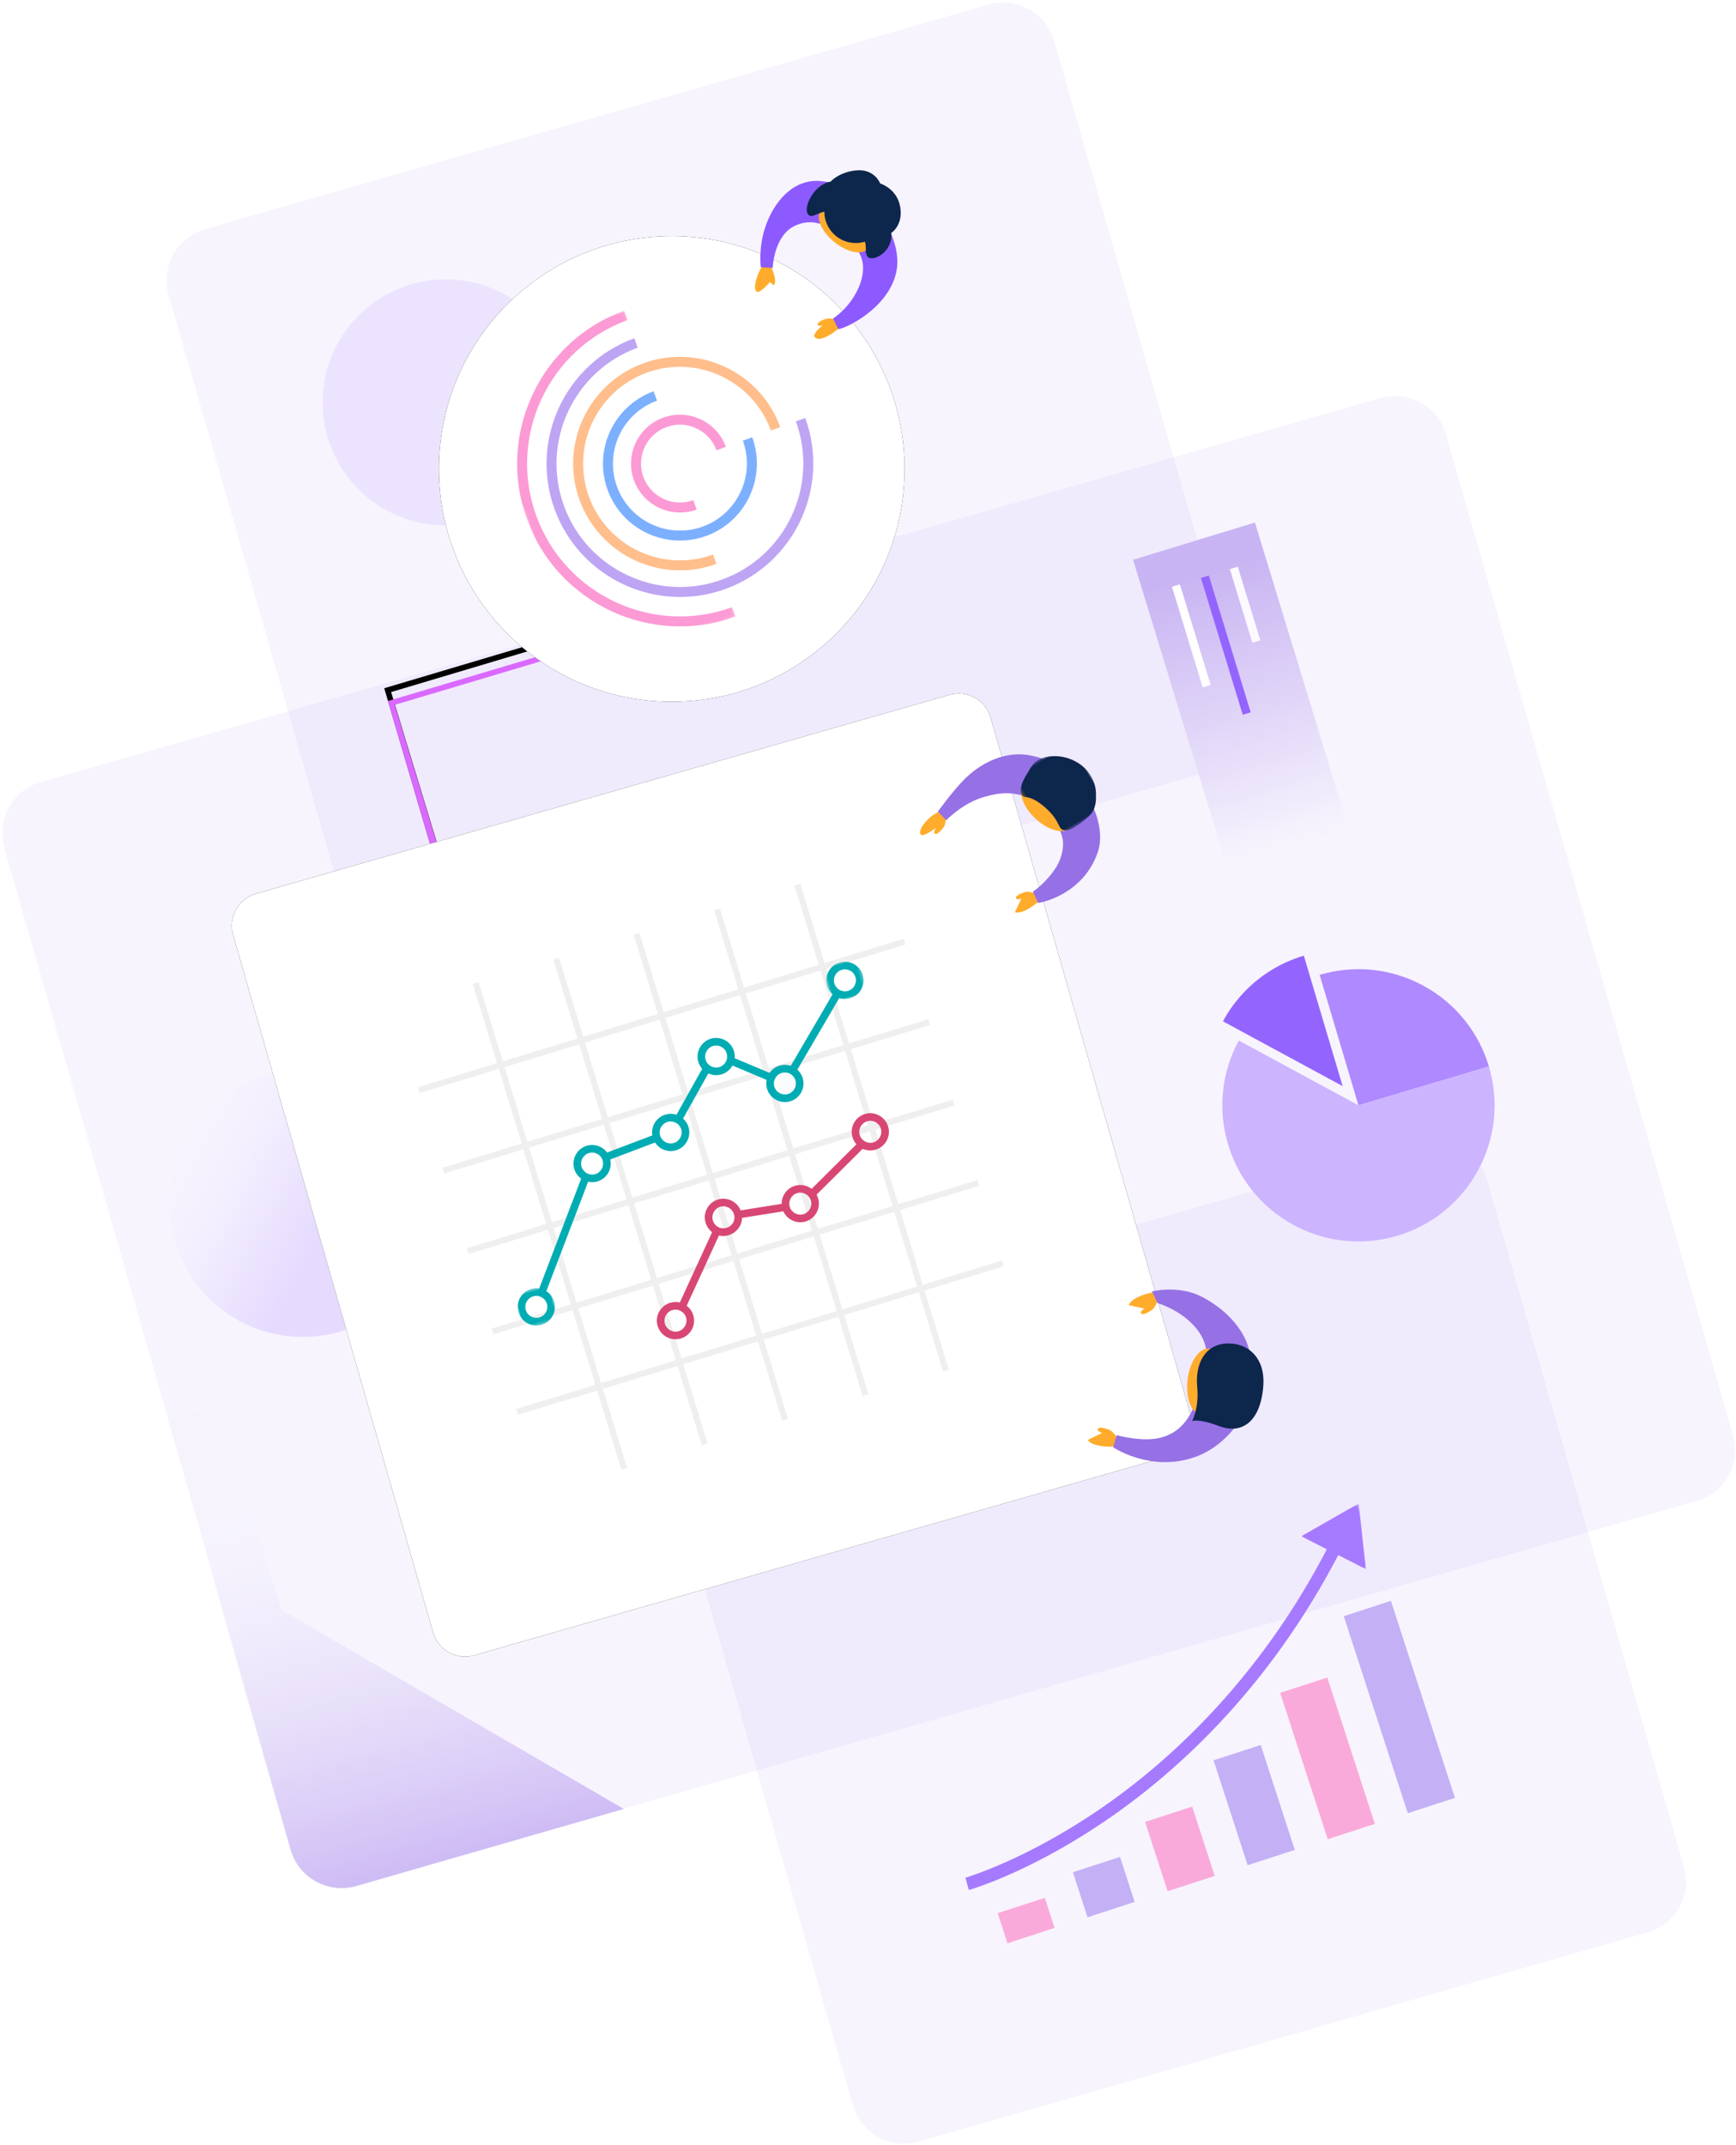 <?xml version="1.0" encoding="UTF-8"?>
<svg width="522px" height="645px" viewBox="0 0 522 645" version="1.1" xmlns="http://www.w3.org/2000/svg" xmlns:xlink="http://www.w3.org/1999/xlink">
    <!-- Generator: Sketch 55.2 (78181) - https://sketchapp.com -->
    <title>Group</title>
    <desc>Created with Sketch.</desc>
    <defs>
        <linearGradient x1="50%" y1="21.687%" x2="50%" y2="122.17%" id="linearGradient-1">
            <stop stop-color="#E9E4F9" stop-opacity="0.022" offset="0%"/>
            <stop stop-color="#B79BEF" offset="100%"/>
        </linearGradient>
        <polygon id="path-2" points="128.024 268.007 212.822 267.173 212.366 201 210.131 201.031 211.15 265.493 128 266.381"/>
        <filter x="-5.9%" y="-4.5%" width="111.8%" height="117.9%" filterUnits="objectBoundingBox" id="filter-3">
            <feOffset dx="0" dy="4" in="SourceAlpha" result="shadowOffsetOuter1"/>
            <feGaussianBlur stdDeviation="1" in="shadowOffsetOuter1" result="shadowBlurOuter1"/>
            <feColorMatrix values="0 0 0 0 0.392   0 0 0 0 0.557   0 0 0 0 0.8  0 0 0 0.4 0" type="matrix" in="shadowBlurOuter1"/>
        </filter>
        <linearGradient x1="57.992%" y1="57.064%" x2="6.325%" y2="29.174%" id="linearGradient-4">
            <stop stop-color="#DACAFF" offset="0%"/>
            <stop stop-color="#F1EBFD" offset="63.98%"/>
            <stop stop-color="#F6F3FD" offset="100%"/>
        </linearGradient>
        <linearGradient x1="50%" y1="90.004%" x2="50%" y2="1.883%" id="linearGradient-5">
            <stop stop-color="#C8B4F2" offset="0%"/>
            <stop stop-color="#F6F3FD" offset="100%"/>
        </linearGradient>
        <path d="M50.551,40.551 L268.788,40.551 C274.311,40.551 278.788,45.028 278.788,50.551 L278.788,267.521 C278.788,273.044 274.311,277.521 268.788,277.521 L50.551,277.521 C45.028,277.521 40.551,273.044 40.551,267.521 L40.551,50.551 C40.551,45.028 45.028,40.551 50.551,40.551 Z" id="path-6"/>
        <filter x="-12.6%" y="-12.7%" width="125.2%" height="125.3%" filterUnits="objectBoundingBox" id="filter-7">
            <feOffset dx="0" dy="0" in="SourceAlpha" result="shadowOffsetOuter1"/>
            <feGaussianBlur stdDeviation="10" in="shadowOffsetOuter1" result="shadowBlurOuter1"/>
            <feColorMatrix values="0 0 0 0 0.341   0 0 0 0 0.224   0 0 0 0 0.588  0 0 0 0.15 0" type="matrix" in="shadowBlurOuter1"/>
        </filter>
        <polygon id="path-8" points="0 1.46 11.197 1.46 11.197 12.655 0 12.655"/>
        <polygon id="path-10" points="0.535 0.866 11.732 0.866 11.732 12.062 0.535 12.062"/>
        <polygon id="path-12" points="0.922 0.909 20.376 0.909 20.376 20.362 0.922 20.362"/>
        <circle id="path-14" cx="206" cy="145" r="70"/>
        <filter x="-10.7%" y="-10.7%" width="121.4%" height="121.4%" filterUnits="objectBoundingBox" id="filter-15">
            <feOffset dx="0" dy="0" in="SourceAlpha" result="shadowOffsetOuter1"/>
            <feGaussianBlur stdDeviation="5" in="shadowOffsetOuter1" result="shadowBlurOuter1"/>
            <feColorMatrix values="0 0 0 0 0.341   0 0 0 0 0.224   0 0 0 0 0.588  0 0 0 0.15 0" type="matrix" in="shadowBlurOuter1"/>
        </filter>
        <polygon id="path-16" points="0.105 0.098 49.056 0.098 49.056 98 0.105 98"/>
        <polygon id="path-18" points="23.454 21.031 0.492 21.031 0.492 0.258 23.454 0.258"/>
    </defs>
    <g id="Page-1" stroke="none" stroke-width="1" fill="none" fill-rule="evenodd">
        <g id="Desktop-HD-Copy-3" transform="translate(-772, -3733)">
            <g id="Group" transform="translate(768, 3729)">
                <path d="M248.263,367.795 L463.263,367.795 C472.1,367.795 479.263,374.959 479.263,383.795 L479.263,611.795 C479.263,620.632 472.1,627.795 463.263,627.795 L248.263,627.795 C239.427,627.795 232.263,620.632 232.263,611.795 L232.263,383.795 C232.263,374.959 239.427,367.795 248.263,367.795 Z" id="Rectangle-Copy-5" fill-opacity="0.12" fill="#B8A2F4" transform="translate(355.763, 497.795) rotate(74) translate(-355.763, -497.795) "/>
                <path d="M112.52,15.985 L320.52,15.985 C329.356,15.985 336.52,23.148 336.52,31.985 L336.52,276.985 C336.52,285.821 329.356,292.985 320.52,292.985 L112.52,292.985 C103.683,292.985 96.52,285.821 96.52,276.985 L96.52,31.985 C96.52,23.148 103.683,15.985 112.52,15.985 Z" id="Rectangle-Copy-5" fill-opacity="0.12" fill="#B8A2F4" transform="translate(216.52, 154.485) rotate(74) translate(-216.52, -154.485) "/>
                <circle id="Oval" fill="#CCB4FF" opacity="0.25" cx="138" cy="125" r="37"/>
                <path d="M108.689,121.755 L421.689,121.755 C430.526,121.755 437.689,128.919 437.689,137.755 L437.689,556.755 C437.689,565.592 430.526,572.755 421.689,572.755 L108.689,572.755 C99.853,572.755 92.689,565.592 92.689,556.755 L92.689,137.755 C92.689,128.919 99.853,121.755 108.689,121.755 Z" id="Rectangle-Copy-5" fill-opacity="0.12" fill="#B8A2F4" transform="translate(265.189, 347.255) rotate(74) translate(-265.189, -347.255) "/>
                <g id="Page-1" transform="translate(409.818, 334) rotate(146) translate(-409.818, -334) translate(368, 289)">
                    <path d="M40.935,41.559 L38.779,48.428 L28.675,80.604 C18.682,77.468 9.887,70.517 4.657,60.499 C-0.575,50.478 -1.249,39.292 1.887,29.299 L36.235,40.082 L40.935,41.559 Z" id="Fill-1" fill="#AF89FF"/>
                    <path d="M60.592,85.284 C57.513,86.889 54.323,88.066 51.093,88.836 C43.808,90.568 36.314,90.226 29.387,88.049 L40.281,53.359 L41.648,49 L60.592,85.284 Z" id="Fill-3" fill="#9464FF"/>
                    <g id="Group-7" transform="translate(1.864, 0.444)" fill="#CCB4FF">
                        <path d="M58.011,77.395 L39.07,41.116 L34.371,39.638 L0.022,28.855 C3.162,18.858 10.109,10.063 20.127,4.833 C21.176,4.285 22.234,3.787 23.308,3.342 C32.473,-0.497 42.384,-0.744 51.331,2.067 C61.328,5.203 70.123,12.15 75.354,22.172 C85.812,42.211 78.05,66.933 58.011,77.395" id="Fill-5"/>
                    </g>
                </g>
                <path d="M72,415.199 L87.878,415 L90.367,479.273 L174.273,563.681 L90.597,565.252 C81.762,565.418 74.465,558.39 74.299,549.555 C74.299,549.547 74.299,549.538 74.299,549.529 L72,415.199 Z" id="Rectangle" fill="url(#linearGradient-1)" transform="translate(123.137, 490.128) rotate(-15) translate(-123.137, -490.128) "/>
                <g id="Page-1" transform="translate(170.411, 234.503) scale(-1, -1) rotate(-16) translate(-170.411, -234.503) ">
                    <use fill="black" fill-opacity="1" filter="url(#filter-3)" xlink:href="#path-2"/>
                    <use fill="#DA69FF" fill-rule="evenodd" xlink:href="#path-2"/>
                </g>
                <circle id="Oval-4" fill="url(#linearGradient-4)" opacity="0.595" cx="95" cy="366" r="40"/>
                <g id="Group-17" transform="translate(377, 213) rotate(89) translate(-377, -213) translate(325, 181)">
                    <polygon id="Rectangle" fill="url(#linearGradient-5)" transform="translate(51.623, 31.932) rotate(74) translate(-51.623, -31.932) " points="32.468 -16.068 70.778 -16.068 70.778 79.932 32.468 79.932"/>
                    <polygon id="Rectangle" fill="#FCFAFF" transform="translate(24.872, 30.137) rotate(74) translate(-24.872, -30.137) " points="23.622 18.561 26.122 18.561 26.122 41.714 23.622 41.714"/>
                    <polygon id="Rectangle" fill="#9464FF" transform="translate(36.915, 36.151) rotate(74) translate(-36.915, -36.151) " points="35.665 14.647 38.165 14.647 38.165 57.655 35.665 57.655"/>
                    <polygon id="Rectangle" fill="#FFFFFF" transform="translate(33.957, 46.466) rotate(74) translate(-33.957, -46.466) " points="32.707 30.64 35.207 30.64 35.207 62.292 32.707 62.292"/>
                </g>
                <g id="Board" transform="translate(217.916, 357.993) rotate(10) translate(-217.916, -357.993) translate(57.916, 197.993)">
                    <g id="Group-15" transform="translate(0.349, 0.293)">
                        <g id="Rectangle" transform="translate(159.67, 159.036) rotate(64) translate(-159.67, -159.036) ">
                            <use fill="black" fill-opacity="1" filter="url(#filter-7)" xlink:href="#path-6"/>
                            <use fill="#FFFFFF" fill-rule="evenodd" xlink:href="#path-6"/>
                        </g>
                        <g id="Group-11" transform="translate(159.67, 159.67) rotate(-27) translate(-159.67, -159.67) translate(83.637, 83.637)" stroke="#EFEFEF">
                            <polygon id="Fill-1" points="24.876 151.735 25.703 151.735 25.703 0 24.876 0"/>
                            <polygon id="Fill-2" points="50.165 151.735 50.99 151.735 50.99 0 50.165 0"/>
                            <polygon id="Fill-3" points="75.455 151.735 76.279 151.735 76.279 0 75.455 0"/>
                            <polygon id="Fill-4" points="100.744 151.735 101.569 151.735 101.569 0 100.744 0"/>
                            <polygon id="Fill-5" points="126.033 151.735 126.858 151.735 126.858 0 126.033 0"/>
                            <polygon id="Fill-6" points="0 25.703 151.734 25.703 151.734 24.877 0 24.877"/>
                            <polygon id="Fill-7" points="0 50.992 151.734 50.992 151.734 50.166 0 50.166"/>
                            <polygon id="Fill-8" points="0 76.282 151.734 76.282 151.734 75.455 0 75.455"/>
                            <polygon id="Fill-9" points="0 101.569 151.734 101.569 151.734 100.745 0 100.745"/>
                            <polygon id="Fill-10" points="0 126.859 151.734 126.859 151.734 126.034 0 126.034"/>
                        </g>
                        <g id="Group-36" transform="translate(154.951, 157.145) rotate(-25) translate(-154.951, -157.145) translate(91.589, 107.525)">
                            <polygon id="Fill-1" fill="#00ACB3" points="62.165 35.4 60.524 33.801 72.906 21.083 74.548 22.682"/>
                            <polygon id="Fill-2" fill="#00ACB3" points="9.125 74.999 8.151 74.39 7.238 73.698 7.284 73.637 29.164 43.411 31.019 44.752"/>
                            <polygon id="Fill-3" fill="#00ACB3" points="37.443 40.992 37.215 38.714 53.658 37.066 53.886 39.344"/>
                            <polygon id="Fill-4" fill="#00ACB3" points="95.269 33.922 80.444 22.421 81.849 20.612 95.086 30.882 116.725 9.48 118.334 11.109"/>
                            <g id="Group-35" transform="translate(0, 0.661)">
                                <g id="Group-7" transform="translate(0, 70.231)">
                                    <mask id="mask-9" fill="white">
                                        <use xlink:href="#path-8"/>
                                    </mask>
                                    <g id="Clip-6"/>
                                    <path d="M5.598,3.75 C3.774,3.75 2.29,5.234 2.29,7.058 C2.29,8.881 3.774,10.365 5.598,10.365 C7.423,10.365 8.907,8.881 8.907,7.058 C8.907,5.234 7.423,3.75 5.598,3.75 M5.598,12.655 C2.512,12.655 -0.001,10.144 -0.001,7.058 C-0.001,3.971 2.512,1.46 5.598,1.46 C8.685,1.46 11.197,3.971 11.197,7.058 C11.197,10.144 8.685,12.655 5.598,12.655" id="Fill-5" fill="#00ACB3" mask="url(#mask-9)"/>
                                </g>
                                <path d="M32.953,36.702 C31.129,36.702 29.645,38.186 29.645,40.011 C29.645,41.835 31.129,43.319 32.953,43.319 C34.778,43.319 36.262,41.835 36.262,40.011 C36.262,38.186 34.778,36.702 32.953,36.702 M32.953,45.609 C29.866,45.609 27.355,43.098 27.355,40.011 C27.355,36.923 29.866,34.412 32.953,34.412 C36.039,34.412 38.552,36.923 38.552,40.011 C38.552,43.098 36.039,45.609 32.953,45.609" id="Fill-8" fill="#00ACB3"/>
                                <path d="M58.195,33.777 C56.37,33.777 54.886,35.261 54.886,37.085 C54.886,38.908 56.37,40.392 58.195,40.392 C60.019,40.392 61.503,38.908 61.503,37.085 C61.503,35.261 60.019,33.777 58.195,33.777 M58.195,42.682 C55.108,42.682 52.596,40.171 52.596,37.085 C52.596,33.998 55.108,31.487 58.195,31.487 C61.28,31.487 63.794,33.998 63.794,37.085 C63.794,40.171 61.28,42.682 58.195,42.682" id="Fill-10" fill="#00ACB3"/>
                                <path d="M77.313,15.269 C75.488,15.269 74.004,16.753 74.004,18.576 C74.004,20.401 75.488,21.885 77.313,21.885 C79.137,21.885 80.621,20.401 80.621,18.576 C80.621,16.753 79.137,15.269 77.313,15.269 M77.313,24.175 C74.227,24.175 71.714,21.662 71.714,18.576 C71.714,15.49 74.227,12.979 77.313,12.979 C80.399,12.979 82.912,15.49 82.912,18.576 C82.912,21.662 80.399,24.175 77.313,24.175" id="Fill-12" fill="#00ACB3"/>
                                <g id="Group-16" transform="translate(114.508, 0)">
                                    <mask id="mask-11" fill="white">
                                        <use xlink:href="#path-10"/>
                                    </mask>
                                    <g id="Clip-15"/>
                                    <path d="M6.133,3.156 C4.309,3.156 2.825,4.639 2.825,6.463 C2.825,8.288 4.309,9.772 6.133,9.772 C7.958,9.772 9.442,8.288 9.442,6.463 C9.442,4.639 7.958,3.156 6.133,3.156 M6.133,12.062 C3.048,12.062 0.535,9.549 0.535,6.463 C0.535,3.378 3.048,0.866 6.133,0.866 C9.22,0.866 11.732,3.378 11.732,6.463 C11.732,9.549 9.22,12.062 6.133,12.062" id="Fill-14" fill="#00ACB3" mask="url(#mask-11)"/>
                                </g>
                                <path d="M116.22,49.128 C114.395,49.128 112.911,50.612 112.911,52.437 C112.911,54.261 114.395,55.745 116.22,55.745 C118.044,55.745 119.528,54.261 119.528,52.437 C119.528,50.612 118.044,49.128 116.22,49.128 M116.22,58.035 C113.134,58.035 110.621,55.524 110.621,52.437 C110.621,49.349 113.134,46.838 116.22,46.838 C119.305,46.838 121.818,49.349 121.818,52.437 C121.818,55.524 119.305,58.035 116.22,58.035" id="Fill-17" fill="#D84774"/>
                                <path d="M90.3,64.537 C88.475,64.537 86.991,66.021 86.991,67.846 C86.991,69.669 88.475,71.153 90.3,71.153 C92.124,71.153 93.608,69.669 93.608,67.846 C93.608,66.021 92.124,64.537 90.3,64.537 M90.3,73.443 C87.214,73.443 84.701,70.932 84.701,67.846 C84.701,64.759 87.214,62.247 90.3,62.247 C93.387,62.247 95.898,64.759 95.898,67.846 C95.898,70.932 93.387,73.443 90.3,73.443" id="Fill-19" fill="#D84774"/>
                                <path d="M44.944,88.806 C43.119,88.806 41.635,90.29 41.635,92.115 C41.635,93.939 43.119,95.423 44.944,95.423 C46.768,95.423 48.252,93.939 48.252,92.115 C48.252,90.29 46.768,88.806 44.944,88.806 M44.944,97.713 C41.858,97.713 39.345,95.202 39.345,92.115 C39.345,89.028 41.858,86.516 44.944,86.516 C48.031,86.516 50.542,89.028 50.542,92.115 C50.542,95.202 48.031,97.713 44.944,97.713" id="Fill-21" fill="#D84774"/>
                                <path d="M66.902,62.522 C65.078,62.522 63.594,64.006 63.594,65.83 C63.594,66.726 63.962,67.598 64.6,68.224 C65.218,68.832 66.029,69.126 66.878,69.139 C68.803,69.099 70.235,67.684 70.211,65.847 L70.211,65.845 C70.185,63.981 68.733,62.522 66.902,62.522 M66.812,71.43 C65.383,71.43 64.033,70.876 62.997,69.862 C61.922,68.807 61.304,67.337 61.304,65.83 C61.304,62.743 63.817,60.231 66.902,60.231 C69.948,60.231 72.458,62.737 72.501,65.813 C72.542,68.896 70.095,71.362 66.927,71.429 C66.888,71.429 66.85,71.43 66.812,71.43" id="Fill-23" fill="#D84774"/>
                                <polygon id="Fill-25" fill="#D84774" points="48.698 89.461 46.936 88 63.105 68.503 64.867 69.964"/>
                                <polygon id="Fill-27" fill="#D84774" points="94.907 66.975 93.768 64.989 112.537 54.221 113.667 56.213 113.423 56.352"/>
                                <polygon id="Fill-29" fill="#D84774" points="85.745 68.846 71.226 67.335 71.464 65.057 85.982 66.568"/>
                                <path d="M99.631,31.742 C99.631,34.2 97.637,36.194 95.177,36.194 C92.718,36.194 90.725,34.2 90.725,31.742 C90.725,29.282 92.718,27.288 95.177,27.288 C97.637,27.288 99.631,29.282 99.631,31.742" id="Fill-31" fill="#F9FBFC"/>
                                <path d="M95.177,28.433 C93.353,28.433 91.869,29.917 91.869,31.74 C91.869,33.565 93.353,35.049 95.177,35.049 C97.002,35.049 98.486,33.565 98.486,31.74 C98.486,29.917 97.002,28.433 95.177,28.433 M95.177,37.339 C92.092,37.339 89.579,34.827 89.579,31.74 C89.579,28.654 92.092,26.143 95.177,26.143 C98.264,26.143 100.776,28.654 100.776,31.74 C100.776,34.827 98.264,37.339 95.177,37.339" id="Fill-33" fill="#00ACB3"/>
                            </g>
                        </g>
                    </g>
                </g>
                <g id="Group-13" transform="translate(357.882, 522.5) rotate(-18) translate(-357.882, -522.5) translate(283, 475)">
                    <polygon id="Fill-1" fill="#C3B0F5" points="132.656 94.354 147.557 94.354 147.557 32.074 132.656 32.074"/>
                    <polygon id="Fill-2" fill="#C3B0F5" points="82.029 94.354 96.93 94.354 96.93 61.187 82.029 61.187"/>
                    <polygon id="Fill-3" fill="#FAAADA" points="56.716 94.354 71.617 94.354 71.617 72.44 56.716 72.44"/>
                    <polygon id="Fill-4" fill="#C3B0F5" points="31.402 94.354 46.303 94.354 46.303 80.125 31.402 80.125"/>
                    <polygon id="Fill-5" fill="#FAAADA" points="6.089 94.354 20.991 94.354 20.991 84.838 6.089 84.838"/>
                    <polygon id="Fill-6" fill="#FAAADA" points="107.343 94.354 122.244 94.354 122.244 48.082 107.343 48.082"/>
                    <g id="Group-12" transform="translate(0, 0.313)">
                        <path d="M1.455,75.246 C0.609,75.246 0.113,75.23 0,75.225 L0.145,71.386 C0.329,71.395 18.802,71.973 45.007,64.258 C69.167,57.145 105.038,41.32 138.724,6.318 L141.491,8.982 C107.165,44.65 70.575,60.76 45.924,67.994 C23.098,74.692 6.363,75.246 1.455,75.246" id="Fill-7" fill="#A67AFF"/>
                        <g id="Group-11" transform="translate(127.016, 0)">
                            <mask id="mask-13" fill="white">
                                <use xlink:href="#path-12"/>
                            </mask>
                            <g id="Clip-10"/>
                            <polygon id="Fill-9" fill="#A67AFF" mask="url(#mask-13)" points="20.376 0.908 0.922 4.953 16.331 20.362"/>
                        </g>
                    </g>
                </g>
                <g id="Oval">
                    <use fill="black" fill-opacity="1" filter="url(#filter-15)" xlink:href="#path-14"/>
                    <use fill="#FFFFFF" fill-rule="evenodd" xlink:href="#path-14"/>
                </g>
                <g id="Group-12" transform="translate(204, 145.5) rotate(160) translate(-204, -145.5) translate(159, 96)">
                    <g id="Group-3" transform="translate(40, 0.902)">
                        <mask id="mask-17" fill="white">
                            <use xlink:href="#path-16"/>
                        </mask>
                        <g id="Clip-2"/>
                        <path d="M0.105,98 L0.105,95 C25.442,95 46.056,74.387 46.056,49.049 C46.056,23.711 25.442,3.098 0.105,3.098 L0.105,0.098 C27.097,0.098 49.056,22.057 49.056,49.049 C49.056,76.041 27.097,98 0.105,98" id="Fill-1" fill="#FC9AD5" mask="url(#mask-17)"/>
                    </g>
                    <path d="M40.105,90.056 L40.105,87.056 C60.564,87.056 77.209,70.411 77.209,49.952 C77.209,29.492 60.564,12.847 40.105,12.847 C19.645,12.847 3,29.492 3,49.952 L0,49.952 C0,27.838 17.991,9.847 40.105,9.847 C62.219,9.847 80.209,27.838 80.209,49.952 C80.209,72.065 62.219,90.056 40.105,90.056" id="Fill-4" fill="#BEA5F3"/>
                    <path d="M40.105,82.056 C22.402,82.056 8,67.654 8,49.952 L11,49.952 C11,65.999 24.057,79.056 40.105,79.056 C56.153,79.056 69.209,65.999 69.209,49.952 C69.209,33.904 56.153,20.847 40.105,20.847 L40.105,17.847 C57.808,17.847 72.209,32.249 72.209,49.952 C72.209,67.654 57.808,82.056 40.105,82.056" id="Fill-6" fill="#FFBE8B"/>
                    <path d="M40.105,73.092 L40.105,70.092 C51.21,70.092 60.246,61.057 60.246,49.951 C60.246,38.846 51.21,29.811 40.105,29.811 C28.999,29.811 19.964,38.846 19.964,49.951 L16.964,49.951 C16.964,37.192 27.345,26.811 40.105,26.811 C52.865,26.811 63.246,37.192 63.246,49.951 C63.246,62.711 52.865,73.092 40.105,73.092" id="Fill-8" fill="#7CB0FF"/>
                    <path d="M40.105,64.659 C31.995,64.659 25.397,58.061 25.397,49.951 L28.397,49.951 C28.397,56.407 33.649,61.659 40.105,61.659 C46.561,61.659 51.813,56.407 51.813,49.951 C51.813,43.495 46.561,38.243 40.105,38.243 L40.105,35.243 C48.215,35.243 54.813,41.841 54.813,49.951 C54.813,58.061 48.215,64.659 40.105,64.659" id="Fill-10" fill="#FC9AD5"/>
                </g>
                <g id="Page-1" transform="translate(359, 421.5) rotate(-67) translate(-359, -421.5) translate(331, 397)">
                    <path d="M8.137,11.221 C8.137,11.221 8.603,9.209 7.915,7.96 C7.227,6.711 6.452,5.318 5.729,5.684 C5.007,6.049 5.877,7.435 5.877,7.435 C5.877,7.435 4.344,6.937 1.278,5.94 C1.077,6.885 1.498,8.092 2.539,9.563 C4.101,11.769 5.649,12.87 5.649,12.87 L8.137,11.221 Z" id="Fill-4" fill="#FFAC2C" transform="translate(4.76, 9.247) rotate(23) translate(-4.76, -9.247) "/>
                    <path d="M51.185,6.195 C51.185,6.195 51.651,4.183 50.963,2.934 C50.275,1.685 49.501,0.292 48.778,0.657 C48.055,1.023 48.926,2.409 48.926,2.409 C48.926,2.409 47.392,1.91 44.326,0.914 C44.126,1.858 44.546,3.066 45.587,4.537 C47.149,6.743 48.697,7.844 48.697,7.844 L51.185,6.195 Z" id="Fill-4" fill="#FFAC2C" transform="translate(47.809, 4.221) scale(-1, 1) rotate(-277) translate(-47.809, -4.221) "/>
                    <path d="M3.786,12.73 C3.659,13.635 1.431,26.454 10.803,36.637 C18.174,44.646 34.23,49.654 47.547,38.281 C53.092,33.545 55.72,25.176 55.908,18.561 C56.112,11.382 51.504,5.154 51.504,5.154 L48.913,8.115 C48.913,8.115 49.694,14.23 47.218,20.171 C45.087,25.283 42.005,27.21 38.71,28.571 C33.352,30.784 29.983,30.474 24.628,30.351 C19.601,30.235 15.728,29.133 12.407,25.229 C8.641,20.801 7.56,12.278 7.56,12.278 L3.786,12.73 Z" id="Fill-7" fill="#9571E5"/>
                    <path d="M42.382,27.738 C43.182,30.551 39.526,34.055 34.216,35.563 C28.907,37.072 23.954,36.014 23.154,33.201 C22.355,30.387 26.012,26.883 31.322,25.375 C36.631,23.866 41.583,24.924 42.382,27.738" id="Fill-10" fill="#FFAC2C"/>
                    <path d="M20.349,31.527 C20.349,31.527 21.862,32.994 22.099,39.472 C22.378,47.102 28.402,50.535 38.596,47.03 C46.14,44.436 48.583,38.11 46.022,32.312 C43.165,25.841 36.308,25.686 30.36,28.923 C24.812,31.943 20.349,31.527 20.349,31.527" id="Fill-12" fill="#0D264C"/>
                </g>
                <g id="Page-1" transform="translate(311.5, 253.5) rotate(-121) translate(-311.5, -253.5) translate(288, 226)">
                    <path d="M3.819,20.744 C3.819,20.744 5.692,20.209 6.408,19.07 C7.123,17.932 7.918,16.656 7.286,16.227 C6.654,15.798 5.909,17.149 5.909,17.149 C5.909,17.149 5.619,15.657 5.039,12.672 C4.169,12.939 3.365,13.838 2.628,15.369 C1.522,17.666 1.322,19.446 1.322,19.446 L3.819,20.744 Z" id="Fill-4" fill="#FFAC2C" transform="translate(4.419, 16.708) rotate(-22) translate(-4.419, -16.708) "/>
                    <path d="M42.117,7.867 C42.117,7.867 42.557,5.97 41.908,4.792 C41.259,3.614 40.529,2.3 39.847,2.645 C39.165,2.99 39.916,4.494 39.916,4.494 C39.916,4.494 36.636,0.734 35.77,1.465 C34.904,2.196 35.542,4.295 36.838,6.303 C38.135,8.312 39.771,9.422 39.771,9.422 L42.117,7.867 Z" id="Fill-4" fill="#FFAC2C" transform="translate(38.818, 5.396) scale(-1, 1) rotate(-313) translate(-38.818, -5.396) "/>
                    <path d="M2.236,20.132 C1.964,20.639 -2.734,32.95 6.126,43.444 C12.671,51.195 32.141,52.662 42.184,40.145 C46.259,35.066 47.312,27.702 45.575,20.477 C44.469,15.876 41.316,8.456 41.316,8.456 L37.783,9.284 C37.783,9.284 39.714,16.301 37.887,22.773 C37.101,25.558 36.208,28.902 32.594,32.549 C29.068,36.108 22.845,37.092 17.795,36.976 C13.054,36.867 9.781,32.558 8.713,30.441 C6.084,25.226 5.958,20.567 5.958,20.567 L2.236,20.132 Z" id="Fill-7" fill="#9571E5"/>
                    <path d="M34.825,34.757 C35.579,37.41 32.131,40.714 27.124,42.137 C22.117,43.559 17.446,42.562 16.692,39.909 C15.938,37.255 19.387,33.951 24.394,32.529 C29.401,31.106 34.071,32.103 34.825,34.757" id="Fill-10" fill="#FFAC2C"/>
                    <g id="Group-14" transform="translate(15.623, 32.405)">
                        <mask id="mask-19" fill="white">
                            <use xlink:href="#path-18"/>
                        </mask>
                        <g id="Clip-13"/>
                        <path d="M0.658,11.667 C1.13,15.69 1.782,17.36 6.034,19.702 C12.672,23.358 20.878,19.025 23.064,12.145 C24.161,8.689 22.706,7.054 21.627,4.927 C20.47,2.65 19.23,0.871 17.419,0.353 C15.302,-0.252 16.928,2.161 10.135,4.344 C3.283,6.547 2.378,3.505 0.842,6.527 C0.37,7.456 0.447,9.87 0.658,11.667" id="Fill-12" fill="#0D264C" mask="url(#mask-19)"/>
                    </g>
                </g>
                <g id="Page-1" transform="translate(255, 79.5) rotate(235) translate(-255, -79.5) translate(232, 53)">
                    <path d="M8.248,13.271 C8.248,13.271 8.673,11.438 8.046,10.3 C7.419,9.162 6.713,7.892 6.055,8.225 C5.396,8.558 6.189,9.821 6.189,9.821 C6.189,9.821 3.374,7.075 2.431,7.667 C1.488,8.259 1.724,9.75 3.147,11.76 C4.57,13.771 5.981,14.774 5.981,14.774 L8.248,13.271 Z" id="Fill-4" fill="#FFAC2C" transform="translate(5.127, 11.179) rotate(42) translate(-5.127, -11.179) "/>
                    <path d="M32.34,5.975 C32.34,5.975 32.451,5.312 31.956,3.198 C31.626,1.788 31.103,1.016 30.389,0.882 C30.085,1.781 29.933,2.23 29.933,2.23 C29.933,2.23 25.901,0.642 25.181,1.406 C24.46,2.17 25.475,3.696 27.154,5.336 C28.833,6.976 30.074,7.477 30.074,7.477 L32.34,5.975 Z" id="Fill-4" fill="#FFAC2C" transform="translate(28.648, 4.18) scale(-1, 1) rotate(-277) translate(-28.648, -4.18) "/>
                    <path d="M3.159,13.909 C1.803,16.572 -0.174,30.744 7.662,38.496 C14.697,45.455 32.268,47.033 42.504,35.308 C48.314,28.653 45.347,19.607 40.985,13.649 C36.976,8.175 31.76,5.5 31.76,5.5 L29.572,8.324 C29.572,8.324 35.288,12.608 36.158,18.276 C36.478,20.367 35.927,23.981 33.341,26.623 C29.957,30.081 23.816,32.358 18.937,32.246 C14.356,32.14 11.27,28.43 9.78,25.912 C6.278,19.995 6.708,14.45 6.708,14.45 L3.159,13.909 Z" id="Fill-7" fill="#8D5AFF"/>
                    <path d="M35.393,30.101 C36.121,32.665 32.79,35.858 27.951,37.233 C23.113,38.607 18.6,37.643 17.871,35.08 C17.142,32.516 20.475,29.323 25.313,27.948 C30.152,26.573 34.665,27.537 35.393,30.101" id="Fill-10" fill="#FFAC2C"/>
                    <path d="M40.394,30.25 C38.543,25.797 34.997,24.24 34.579,27.077 C34.423,28.135 34.231,29.466 33.954,30.282 C32.391,29.344 30.541,28.846 28.583,28.952 C24.35,29.182 20.919,32.165 19.933,36.07 C18.294,35.811 17.499,34.393 15.753,34.44 C13.511,34.501 12.678,41.635 18.101,44.219 C18.083,44.219 18.181,48.585 23.559,50.611 C28.718,52.554 32.573,49.032 32.573,49.032 C32.573,49.032 37.371,49.942 39.77,44.64 C41.865,40.01 40.728,36.507 40.728,36.507 C40.728,36.507 41.947,33.984 40.394,30.25" id="Fill-1" fill="#0D264C" transform="translate(27.603, 38.422) rotate(4) translate(-27.603, -38.422) "/>
                </g>
            </g>
        </g>
    </g>
</svg>